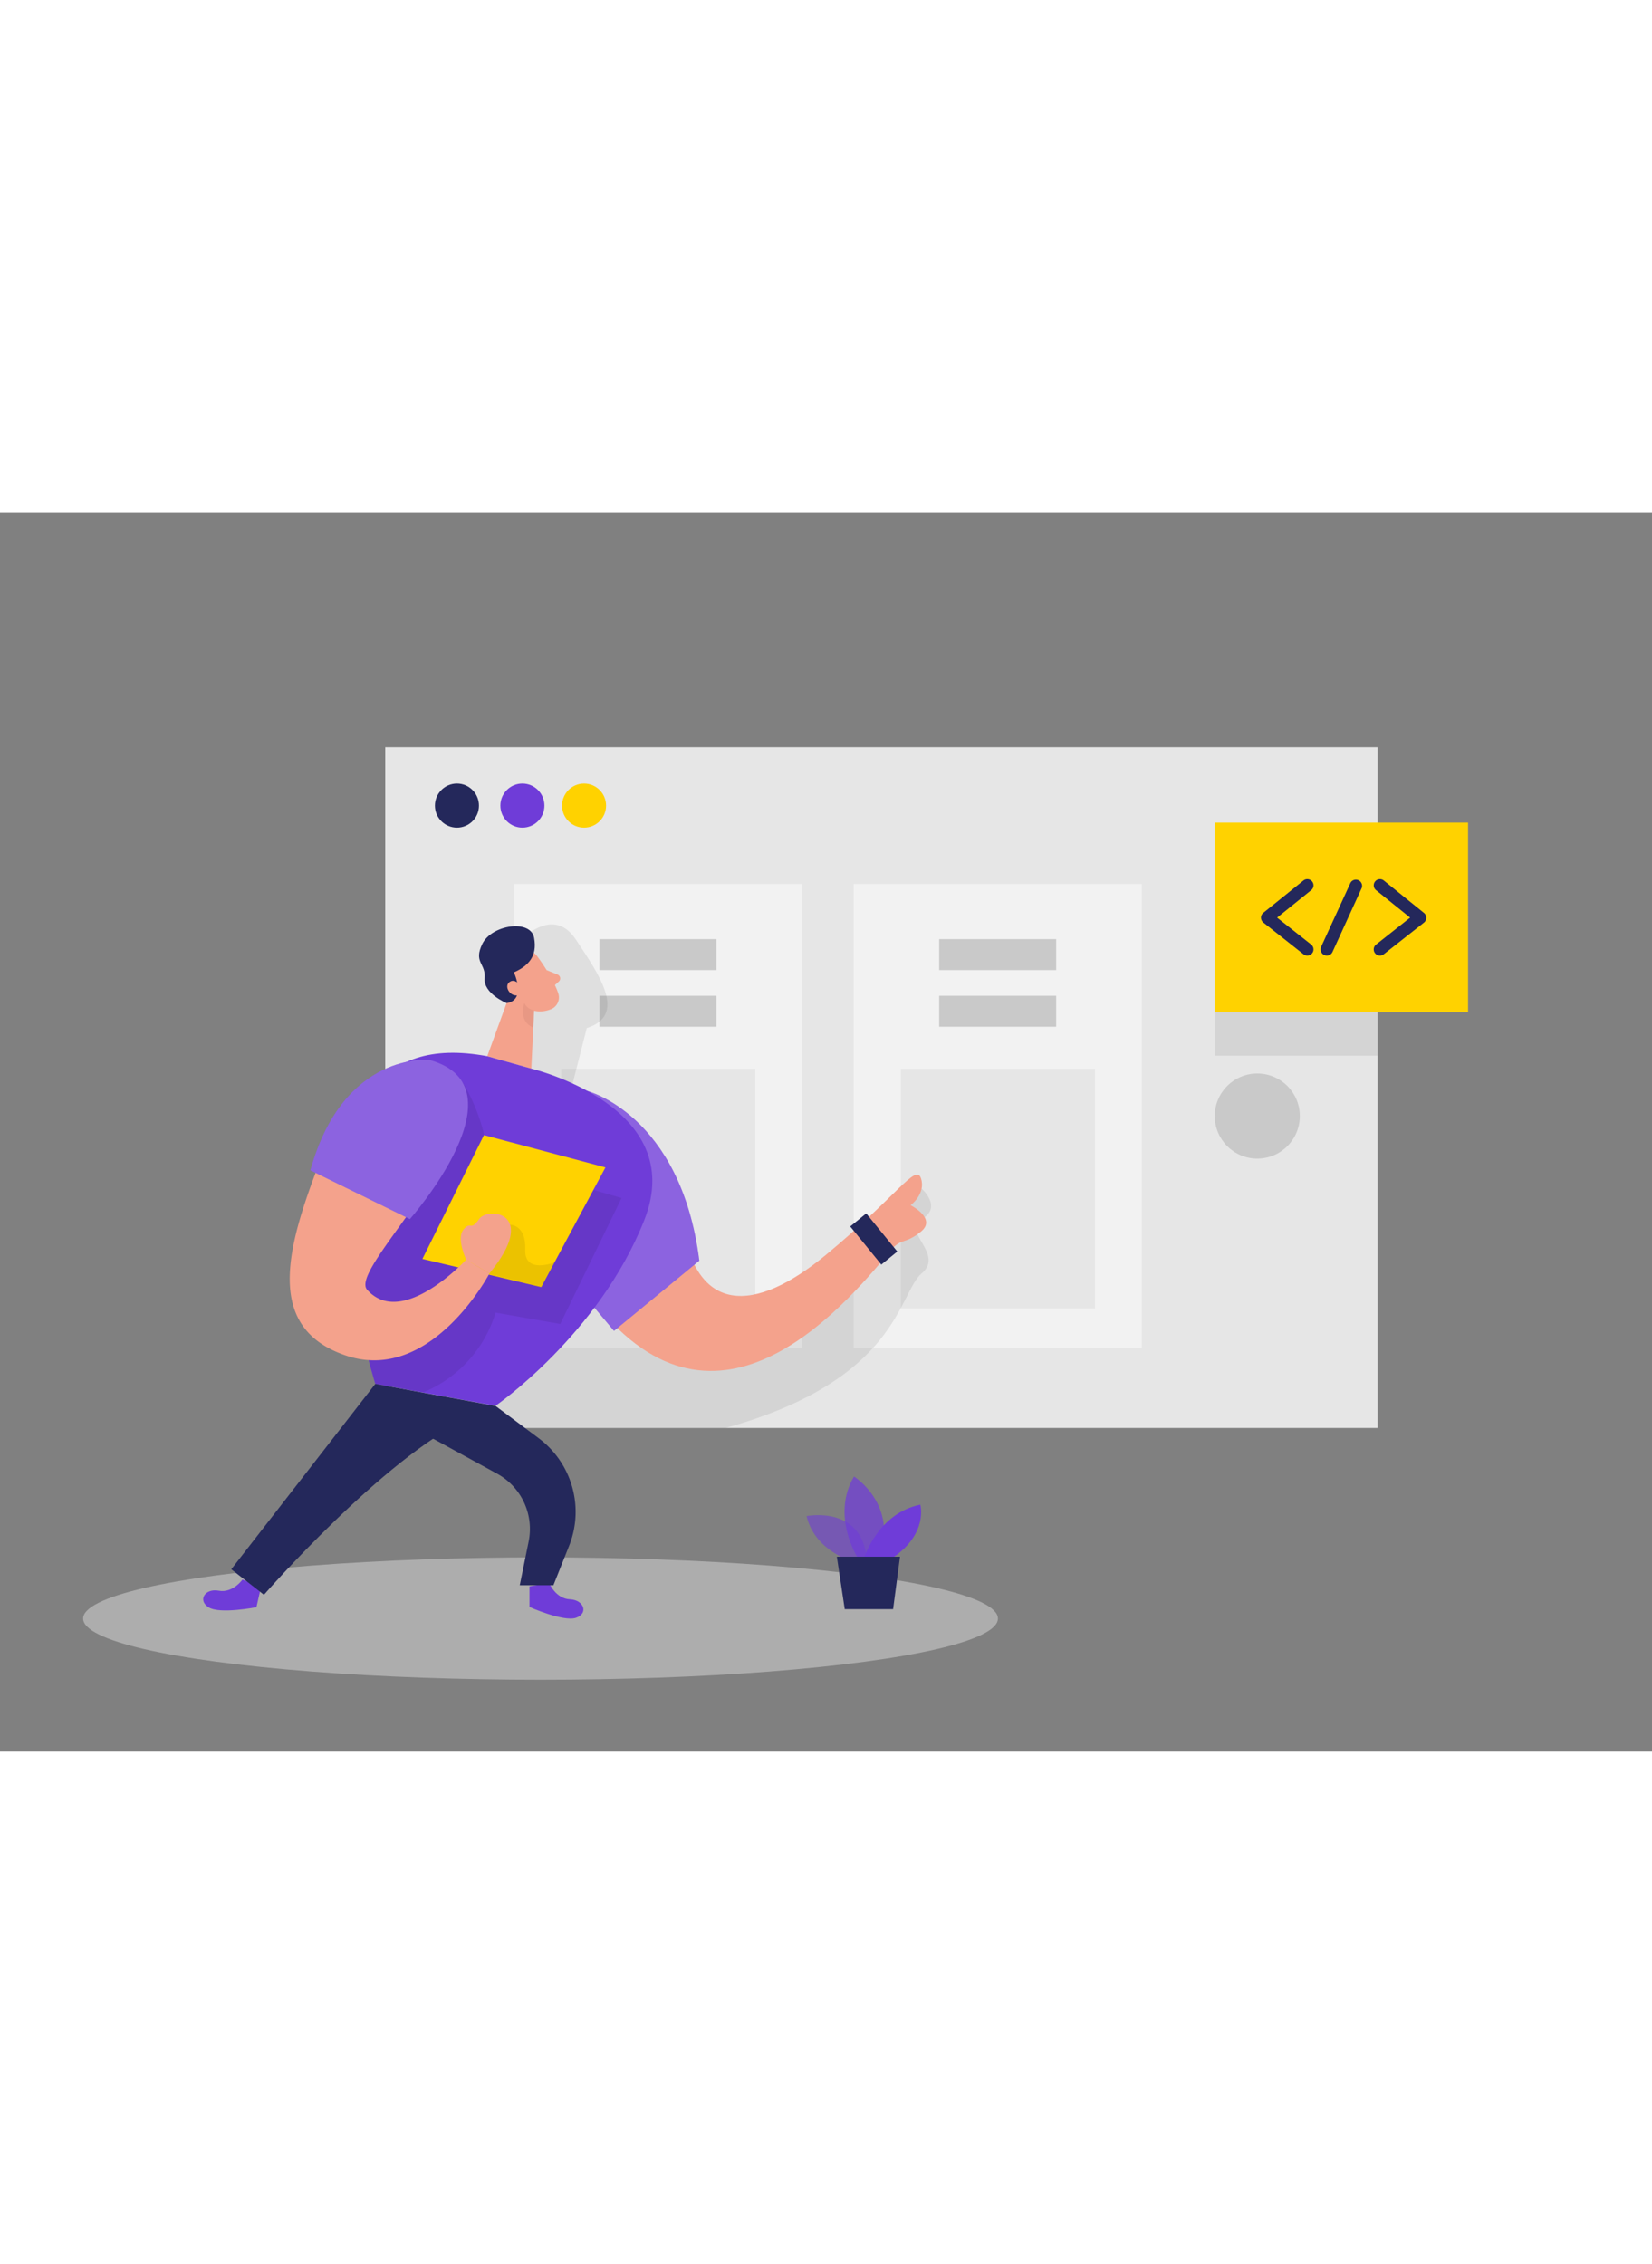<svg id="Layer_1" data-name="Layer 1" xmlns="http://www.w3.org/2000/svg" viewBox="0 0 400 300" data-imageid="new-message-8" imageName="Wireframe" class="illustrations_image" style="width: 219px;"><rect x="0" y="0" width="400" height="300" fill="#808080" stroke="none"/><title>#33 wireframe</title><ellipse cx="130.88" cy="267.8" rx="110.75" ry="14.81" fill="#e6e6e6" opacity="0.45"/><path d="M206.51,254s-9.18-2.46-11.21-11c0,0,14.19-2.93,14.66,11.72Z" fill="#6f3cd8" opacity="0.58" class="target-color"/><path d="M207.63,253s-6.45-10.1-.85-19.59c0,0,10.83,6.82,6.08,19.59Z" fill="#6f3cd8" opacity="0.73" class="target-color"/><path d="M209.28,253s3.34-10.71,13.56-12.77c0,0,1.95,6.93-6.57,12.77Z" fill="#6f3cd8" class="target-color"/><polygon points="202.63 252.83 204.54 265.53 216.25 265.53 217.92 252.83 202.63 252.83" fill="#24285b"/><path d="M133,259.24s1.53,3.75,5,3.9,4.51,3.47,1.45,4.48S128.21,265,128.21,265l0-5Z" fill="#6f3cd8" class="target-color"/><path d="M58.71,258.37s-2.34,3.32-5.74,2.69-5.17,2.38-2.41,4.05,11.53-.06,11.53-.06l1.1-4.86Z" fill="#6f3cd8" class="target-color"/><rect x="93.28" y="56.89" width="240.28" height="164.78" fill="#e6e6e6"/><circle cx="110.64" cy="71.03" r="5.33" fill="#24285b"/><circle cx="126.49" cy="71.03" r="5.33" fill="#6f3cd8" class="target-color"/><circle cx="141.42" cy="71.03" r="5.33" fill="#ffd200"/><rect x="206.7" y="90" width="69.76" height="112.33" fill="#f2f2f2"/><rect x="227.41" y="103.35" width="28.33" height="7.49" fill="#c9c9c9"/><rect x="227.41" y="117.06" width="28.33" height="7.49" fill="#c9c9c9"/><rect x="218.13" y="134.73" width="47" height="58.02" fill="#e6e6e6"/><rect x="124.44" y="90" width="69.76" height="112.33" fill="#f2f2f2"/><rect x="145.15" y="103.35" width="28.33" height="7.49" fill="#c9c9c9"/><rect x="145.15" y="117.06" width="28.33" height="7.49" fill="#c9c9c9"/><rect x="135.87" y="134.73" width="47" height="58.02" fill="#e6e6e6"/><path d="M223.16,163.74s5.16,4.48,0,7.37,5.66,8.39,0,13.14-5.49,25.75-47.49,37.42h-58S87.33,202.3,94.33,166.94,120,134.51,120,134.51l6-17.79-1.54-11.56s8.92-10.79,14.91-1.81,12.44,18.39,2.71,21.52L135.66,150l13.4-2.33,6.64,36.58L160,200l26-.33s16-14.84,17-15.42S223.16,163.74,223.16,163.74Z" opacity="0.08"/><path d="M142.73,140.42s19,7.3,22.27,30.69,17.75,22.89,35,8.64,21.77-22.25,23-18.5-2.51,6.5-2.51,6.5,6.4,3.22,2.51,6.38-4.78,1.5-7.26,4.5c-12.23,14.77-43.31,51-73,11.08Z" fill="#f4a28c"/><path d="M142.06,140.05s22.77,5.62,27.27,41.12l-20.66,17-6.61-7.84Z" fill="#6f3cd8" class="target-color"/><path d="M142.06,140.05s22.77,5.62,27.27,41.12l-20.66,17-6.61-7.84Z" fill="#fff" opacity="0.2"/><path d="M130.19,107.64s3.68,4.89,5,8.88a3.08,3.08,0,0,1-2,3.87,6.79,6.79,0,0,1-7.21-1.53l-4.39-3.56a5.49,5.49,0,0,1-1.05-6.27C122.1,105.1,128.1,104.54,130.19,107.64Z" fill="#f4a28c"/><polygon points="124.84 112.83 117.98 131.69 128.65 134.72 129.34 120.16 124.84 112.83" fill="#f4a28c"/><path d="M132.35,110.84l2.7,1.1a1,1,0,0,1,.29,1.63l-1.75,1.61Z" fill="#f4a28c"/><path d="M129.32,120.57a3.15,3.15,0,0,1-2.35-1.74s-1.63,4.33,2.15,5.92Z" fill="#ce8172" opacity="0.31"/><path d="M118,131.69l10.66,3s38.3,9.12,27.31,36.75-36,44.87-36,44.87L90.87,211S62.49,121.31,118,131.69Z" fill="#6f3cd8" class="target-color"/><path d="M112,138s10.6,16.14,4,31.16,21.42-6.92,21.42-6.92L150.5,166l-14.84,30.5L120,193.75a30.43,30.43,0,0,1-17.69,19.37L90.87,211l-1.64-5.79-9.73-22.5L86.75,165Z" opacity="0.08"/><path d="M120,216.35l10.44,7.8a22.24,22.24,0,0,1,7.38,26L134,259.74h-8.15L128,249.16a15.24,15.24,0,0,0-7.62-16.42l-19.12-10.45L90.87,211Z" fill="#24285b"/><polygon points="117.18 150.78 102.28 180.75 131.05 187.57 146.6 158.6 117.18 150.78" fill="#ffd200"/><path d="M123.51,172.47s3.91-.05,3.66,6,7.07,3.12,7.07,3.12l-3.19,5.95-17-4.15Z" opacity="0.08"/><path d="M111.56,146.16a10.79,10.79,0,0,0-15.7-11.77,37.63,37.63,0,0,0-17.24,19.78c-8.47,21.62-15.73,42.79,5,49.92s34.9-19.84,34.9-19.84l-5.64-3.33s-15.52,16.85-24,7.27C85.18,184,107.74,163,111.56,146.16Z" fill="#f4a28c"/><path d="M122.66,118.83s-5.64-2.32-5.31-6-2.78-3.79-.55-8.36,11.65-6.06,12.52-1.45-1.59,6.91-4.88,8.36C124.44,111.38,127.52,118.14,122.66,118.83Z" fill="#24285b"/><path d="M126,114.65s-1.29-2-2.69-.88.43,4,2.64,3Z" fill="#f4a28c"/><path d="M104,132.59s-20.83-2.26-28.85,26.71l24.1,11.81S127.47,139.09,104,132.59Z" fill="#6f3cd8" class="target-color"/><path d="M104,132.59s-20.83-2.26-28.85,26.71l24.1,11.81S127.47,139.09,104,132.59Z" fill="#fff" opacity="0.2"/><path d="M90.87,211,56,255.87l7.91,6.18s28.76-33,49.49-42.72Z" fill="#24285b"/><path d="M112.87,180.92s-2.45-5.15-.62-7.32,1.56.62,3.74-2.49,14.62-1.61,2.52,13.14Z" fill="#f4a28c"/><rect x="294.13" y="92.13" width="39.43" height="39.43" opacity="0.08"/><rect x="209.07" y="169.96" width="5" height="11.91" transform="translate(-63.57 173.32) rotate(-39.2)" fill="#24285b"/><rect x="294.13" y="75.14" width="61.33" height="45.88" fill="#ffd200"/><path d="M316.54,107.33a1.49,1.49,0,0,1-.93-.33l-9.71-7.67a1.51,1.51,0,0,1-.57-1.18,1.47,1.47,0,0,1,.56-1.17l9.71-7.82a1.5,1.5,0,0,1,1.88,2.34l-8.25,6.64,8.24,6.51a1.51,1.51,0,0,1,.25,2.11A1.53,1.53,0,0,1,316.54,107.33Z" fill="#24285b"/><path d="M334.13,107.33a1.5,1.5,0,0,1-.93-2.68l8.24-6.51-8.25-6.64a1.5,1.5,0,0,1,1.88-2.34L344.78,97a1.5,1.5,0,0,1,0,2.35L335.06,107A1.51,1.51,0,0,1,334.13,107.33Z" fill="#24285b"/><path d="M321.26,107.33a1.52,1.52,0,0,1-1.37-2.13L327,89.71A1.5,1.5,0,0,1,329.7,91l-7.08,15.5A1.5,1.5,0,0,1,321.26,107.33Z" fill="#24285b"/><circle cx="304.43" cy="146.17" r="10.3" fill="#c9c9c9"/></svg>
